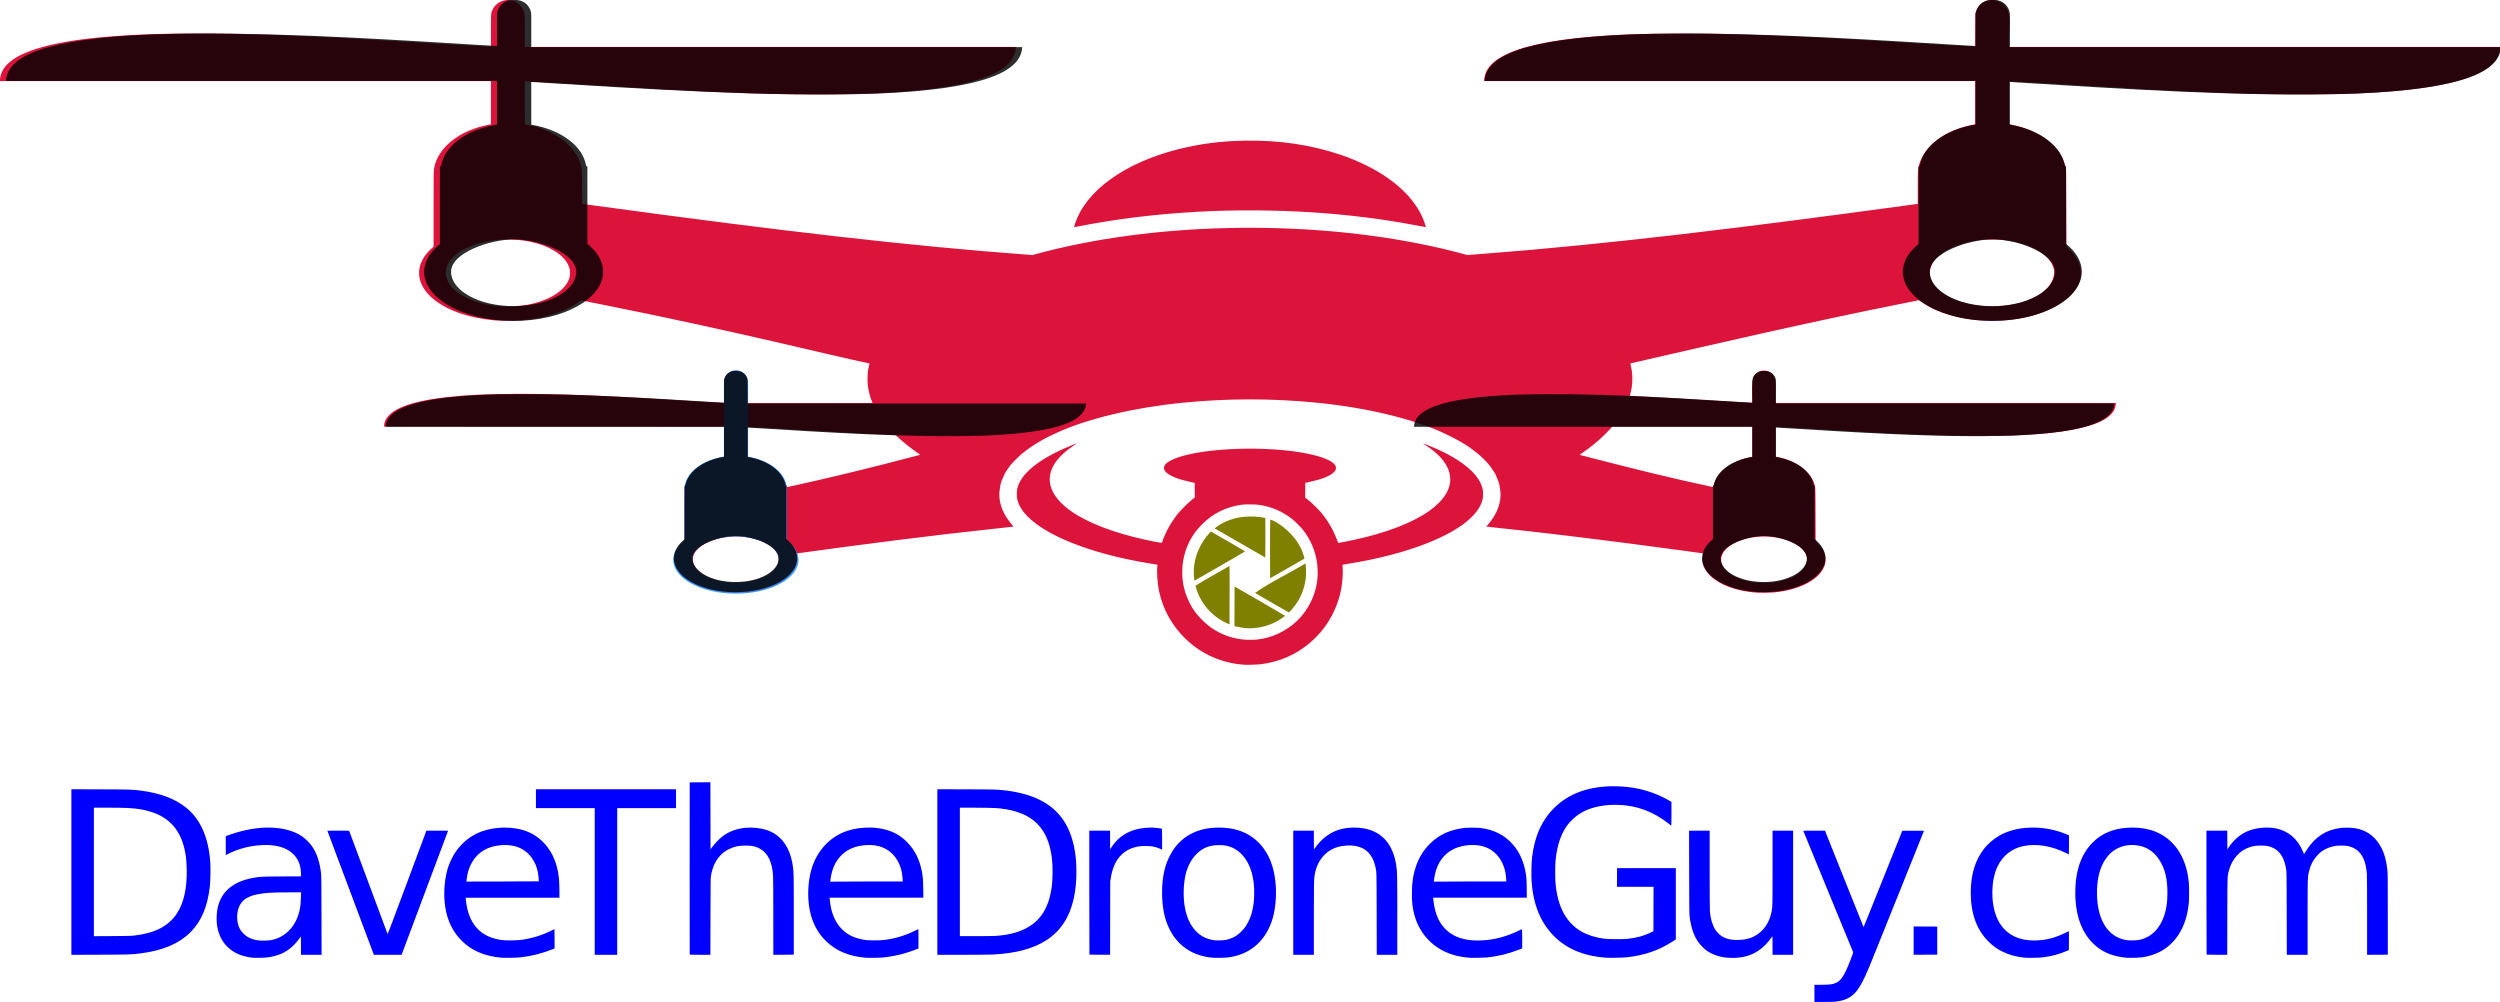<?xml version="1.0" encoding="UTF-8" standalone="no"?>
<!-- Created with Inkscape (http://www.inkscape.org/) -->

<svg
   width="170.86mm"
   height="68.477mm"
   viewBox="0 0 170.86 68.477"
   version="1.1"
   id="svg1"
   xml:space="preserve"
   inkscape:version="1.4 (e7c3feb1, 2024-10-09)"
   sodipodi:docname="DTDG_Logo_edited.svg"
   xmlns:inkscape="http://www.inkscape.org/namespaces/inkscape"
   xmlns:sodipodi="http://sodipodi.sourceforge.net/DTD/sodipodi-0.dtd"
   xmlns="http://www.w3.org/2000/svg"
   xmlns:svg="http://www.w3.org/2000/svg"><sodipodi:namedview
     id="namedview1"
     pagecolor="#ffffff"
     bordercolor="#666666"
     borderopacity="1.0"
     inkscape:showpageshadow="2"
     inkscape:pageopacity="0.0"
     inkscape:pagecheckerboard="0"
     inkscape:deskcolor="#d1d1d1"
     inkscape:document-units="mm"
     inkscape:zoom="2.88"
     inkscape:cx="229.51389"
     inkscape:cy="28.472222"
     inkscape:window-width="1872"
     inkscape:window-height="887"
     inkscape:window-x="1968"
     inkscape:window-y="25"
     inkscape:window-maximized="0"
     inkscape:current-layer="layer1"
     showgrid="false" /><defs
     id="defs1"><inkscape:path-effect
       effect="offset"
       id="path-effect4"
       is_visible="true"
       lpeversion="1.3"
       linejoin_type="miter"
       unit="mm"
       offset="-0.3"
       miter_limit="4"
       attempt_force_join="false"
       update_on_knot_move="true" /><clipPath
       clipPathUnits="userSpaceOnUse"
       id="clipPath2"><rect
         style="fill:none;stroke:#000000;stroke-width:0.049;stroke-linecap:round;stroke-linejoin:round;paint-order:markers stroke fill"
         id="rect3"
         width="166.774"
         height="18.407"
         x="24.288"
         y="98.137" /></clipPath><clipPath
       clipPathUnits="userSpaceOnUse"
       id="clipPath4"><rect
         style="fill:none;stroke:none;stroke-width:0.587;stroke-linecap:round;stroke-linejoin:round;stroke-dasharray:none;paint-order:markers stroke fill"
         id="rect5"
         width="189.877"
         height="63.189"
         x="11.517"
         y="31.127" /></clipPath></defs><g
     inkscape:groupmode="layer"
     id="layer2"
     inkscape:label="DaveTheDroneGuy Logo"
     transform="translate(-22.961,-46.054)"><path
       id="path122"
       style="display:inline;fill:#0000ff;stroke:none;stroke-width:0;stroke-dasharray:none"
       d="m 71.512,99.516 -0.707,0.005 -0.707,0.004 -0.004,5.87 c -0.002,3.228 -6.82e-4,5.879 0.004,5.891 0.006,0.016 0.163,0.021 0.711,0.021 h 0.703 l 0.006,-2.625 c 0.005,-2.368 0.009,-2.641 0.034,-2.782 0.105,-0.595 0.305,-1.024 0.645,-1.384 0.177,-0.187 0.357,-0.319 0.595,-0.435 0.36,-0.175 0.651,-0.237 1.127,-0.238 0.435,-6.8e-4 0.678,0.051 0.965,0.206 0.552,0.298 0.851,0.906 0.912,1.859 0.009,0.142 0.016,1.348 0.016,2.824 l 5.17e-4,2.576 0.699,-0.004 0.699,-0.004 v -2.745 c -6e-5,-2.836 -0.001,-2.893 -0.068,-3.34 -0.189,-1.278 -0.808,-2.117 -1.8,-2.441 -0.385,-0.126 -0.922,-0.185 -1.368,-0.15 -0.669,0.053 -1.198,0.249 -1.675,0.622 -0.18,0.141 -0.502,0.479 -0.654,0.685 l -0.124,0.169 -0.004,-2.291 z m 61.739,0.274 c -1.67,-0.005 -3.033,0.479 -4.017,1.428 -0.894,0.862 -1.406,2.001 -1.574,3.498 -0.036,0.318 -0.049,1.213 -0.024,1.571 0.114,1.632 0.642,2.89 1.597,3.809 0.867,0.834 1.98,1.29 3.431,1.408 h 5.2e-4 c 0.268,0.022 1.193,0.006 1.471,-0.024 1.217,-0.134 2.208,-0.478 3.163,-1.098 l 0.194,-0.126 v -2.435 -2.435 h -2.009 -2.009 v 0.637 0.637 h 1.248 1.248 l -0.004,1.516 -0.004,1.516 -0.17,0.086 c -0.44,0.225 -0.96,0.37 -1.583,0.439 -0.316,0.035 -1.329,0.03 -1.612,-0.008 -1.212,-0.164 -2.054,-0.644 -2.617,-1.493 -0.373,-0.562 -0.597,-1.262 -0.701,-2.189 -0.041,-0.363 -0.041,-1.371 0,-1.736 0.11,-0.986 0.359,-1.723 0.782,-2.317 0.219,-0.308 0.602,-0.656 0.953,-0.865 0.639,-0.382 1.566,-0.582 2.542,-0.549 1.278,0.042 2.422,0.47 3.456,1.292 0.077,0.061 0.15,0.119 0.161,0.128 0.017,0.013 0.021,-0.15 0.021,-0.803 v -0.819 l -0.186,-0.108 c -0.471,-0.273 -1.032,-0.511 -1.564,-0.663 -0.625,-0.179 -1.154,-0.261 -1.856,-0.29 -0.114,-0.005 -0.227,-0.007 -0.338,-0.007 z M 27.839,99.994 v 5.658 5.658 l 1.947,-0.007 c 2.101,-0.008 2.173,-0.01 2.872,-0.103 1.46,-0.195 2.551,-0.666 3.317,-1.43 0.737,-0.735 1.16,-1.723 1.323,-3.085 0.045,-0.377 0.063,-1.305 0.033,-1.714 -0.124,-1.699 -0.671,-2.93 -1.655,-3.723 -0.751,-0.605 -1.772,-0.989 -3.084,-1.16 -0.592,-0.077 -0.647,-0.079 -2.749,-0.086 z m 59.184,0 v 5.657 5.657 h 1.716 c 0.944,0 1.872,-0.008 2.063,-0.017 1.576,-0.076 2.794,-0.402 3.688,-0.988 1.041,-0.683 1.669,-1.718 1.917,-3.163 0.131,-0.765 0.157,-1.758 0.067,-2.542 -0.207,-1.794 -0.922,-3.01 -2.198,-3.742 -0.678,-0.389 -1.559,-0.655 -2.572,-0.776 -0.595,-0.071 -0.636,-0.072 -2.683,-0.079 z m -27.434,0.002 v 0.645 0.645 h 2.009 2.009 v 5.011 5.011 h 0.769 0.769 v -5.011 -5.011 h 2.009 2.009 v -0.645 -0.645 h -4.787 z m -30.212,1.257 0.889,5.2e-4 c 1.272,3.9e-4 1.777,0.024 2.286,0.109 0.356,0.059 0.771,0.175 1.072,0.299 1.001,0.412 1.648,1.197 1.928,2.34 0.112,0.456 0.158,0.859 0.17,1.469 0.026,1.304 -0.2,2.304 -0.683,3.029 -0.574,0.86 -1.493,1.331 -2.917,1.496 -0.198,0.023 -0.459,0.029 -1.492,0.035 l -1.253,0.007 v -4.391 z m 59.184,0 0.897,5.2e-4 c 0.909,5e-4 1.523,0.017 1.823,0.049 2.217,0.237 3.321,1.297 3.573,3.431 0.063,0.529 0.059,1.357 -0.009,1.886 -0.191,1.485 -0.778,2.408 -1.869,2.933 -0.543,0.262 -1.159,0.407 -1.976,0.465 -0.127,0.009 -0.728,0.017 -1.335,0.017 h -1.104 v -4.39 z m -31.15,1.36 c -0.08,0.001 -0.159,0.004 -0.239,0.009 -1.223,0.079 -2.147,0.521 -2.856,1.368 -0.328,0.392 -0.618,0.946 -0.769,1.466 -0.261,0.902 -0.297,2.035 -0.091,2.938 0.206,0.906 0.658,1.649 1.346,2.212 0.622,0.509 1.441,0.815 2.406,0.899 0.254,0.022 1.056,0.008 1.337,-0.023 0.737,-0.082 1.47,-0.267 2.165,-0.546 l 0.153,-0.061 v -0.66 c 0,-0.363 -0.004,-0.659 -0.008,-0.659 -0.005,0 -0.081,0.036 -0.169,0.081 -0.677,0.339 -1.359,0.549 -2.104,0.65 -0.368,0.05 -1.081,0.054 -1.373,0.009 -0.872,-0.135 -1.476,-0.491 -1.886,-1.109 -0.284,-0.429 -0.47,-1.015 -0.521,-1.637 l -0.012,-0.143 h 3.202 3.202 v -0.442 c -2.66e-4,-0.72 -0.044,-1.156 -0.164,-1.629 -0.207,-0.819 -0.627,-1.497 -1.225,-1.978 -0.268,-0.215 -0.509,-0.354 -0.844,-0.486 -0.442,-0.174 -0.991,-0.264 -1.549,-0.256 z m -16.219,5.2e-4 c -0.738,0.014 -1.543,0.158 -2.365,0.434 -0.173,0.058 -0.342,0.117 -0.376,0.131 l -0.062,0.027 v 0.644 c 0,0.355 0.003,0.645 0.006,0.645 0.004,0 0.069,-0.033 0.145,-0.073 0.547,-0.289 1.251,-0.5 1.933,-0.579 1.236,-0.143 2.17,0.114 2.667,0.735 0.249,0.311 0.368,0.661 0.388,1.144 l 0.009,0.226 -1.329,0.007 c -1.428,0.007 -1.454,0.009 -1.966,0.102 -1.434,0.261 -2.268,1.029 -2.439,2.245 -0.209,1.491 0.439,2.652 1.708,3.062 0.188,0.061 0.455,0.117 0.673,0.142 v -5.1e-4 c 0.192,0.022 0.894,0.007 1.091,-0.022 0.729,-0.109 1.236,-0.339 1.694,-0.766 0.172,-0.16 0.345,-0.361 0.472,-0.548 l 0.083,-0.121 0.005,0.63 0.004,0.63 h 0.703 0.703 l -0.006,-2.691 c -0.005,-2.359 -0.009,-2.718 -0.033,-2.906 -0.095,-0.764 -0.275,-1.306 -0.592,-1.786 -0.158,-0.24 -0.483,-0.567 -0.718,-0.723 -0.614,-0.408 -1.45,-0.605 -2.398,-0.587 z m 60.374,0 c -0.204,0.005 -0.462,0.028 -0.661,0.062 -0.86,0.148 -1.538,0.59 -1.991,1.298 l -0.085,0.132 v -0.641 -0.641 h -0.711 -0.711 v 4.231 c 0,2.326 0.005,4.234 0.011,4.241 0.006,0.006 0.326,0.011 0.711,0.011 h 0.7 l 0.005,-2.509 0.005,-2.509 0.037,-0.228 c 0.134,-0.827 0.434,-1.392 0.937,-1.768 0.248,-0.185 0.573,-0.32 0.938,-0.388 0.214,-0.04 0.771,-0.04 0.982,-0.001 0.194,0.036 0.398,0.1 0.539,0.17 l 0.112,0.055 v -0.717 c 0,-0.668 -0.002,-0.718 -0.029,-0.726 -0.058,-0.018 -0.43,-0.061 -0.608,-0.07 -0.052,-0.003 -0.114,-0.003 -0.182,-0.002 z m 14.013,0 c -0.33,-0.006 -0.662,0.029 -0.963,0.105 -0.724,0.183 -1.343,0.644 -1.832,1.363 -0.027,0.039 -0.028,0.008 -0.029,-0.608 l -10e-4,-0.649 h -0.703 -0.703 v 4.242 l -5.1e-4,4.242 h 0.703 0.703 v -2.443 c 0,-2.432 0.006,-2.716 0.058,-3.025 0.16,-0.936 0.716,-1.624 1.521,-1.881 0.408,-0.13 0.921,-0.16 1.329,-0.076 0.664,0.135 1.089,0.573 1.276,1.315 0.11,0.437 0.105,0.259 0.111,3.328 l 0.006,2.782 h 0.702 0.702 v -2.675 c -3e-4,-2.743 -0.005,-2.972 -0.067,-3.402 -0.191,-1.321 -0.828,-2.165 -1.868,-2.478 -0.289,-0.087 -0.615,-0.133 -0.945,-0.139 z m 53.137,0 c -0.557,-0.003 -1.115,0.086 -1.583,0.269 -0.461,0.18 -0.796,0.399 -1.15,0.752 -0.788,0.786 -1.189,1.944 -1.189,3.432 0,1.323 0.323,2.403 0.954,3.183 0.131,0.162 0.408,0.429 0.579,0.559 0.538,0.408 1.128,0.618 1.981,0.704 0.149,0.015 0.869,-0.006 1.05,-0.03 0.409,-0.056 0.834,-0.186 1.182,-0.361 1.039,-0.523 1.735,-1.562 1.957,-2.923 0.063,-0.389 0.077,-0.589 0.077,-1.133 0,-0.561 -0.014,-0.757 -0.084,-1.166 -0.25,-1.463 -1.026,-2.521 -2.203,-3.001 -0.46,-0.188 -1.015,-0.283 -1.572,-0.286 z m 9.057,0 c -0.435,0.013 -0.877,0.103 -1.238,0.261 -0.485,0.212 -0.955,0.624 -1.273,1.115 l -0.074,0.115 -0.004,-0.64 -0.004,-0.64 h -0.711 -0.711 v 4.231 c 0,2.326 0.005,4.234 0.011,4.241 0.007,0.006 0.326,0.011 0.71,0.011 h 0.7 l 0.006,-2.633 c 0.007,-2.885 7.5e-4,-2.715 0.105,-3.111 0.21,-0.8 0.736,-1.39 1.433,-1.612 0.268,-0.085 0.43,-0.108 0.773,-0.107 0.342,6.6e-4 0.501,0.027 0.736,0.121 0.472,0.189 0.785,0.611 0.926,1.25 0.085,0.382 0.08,0.222 0.086,3.262 l 0.006,2.832 h 0.711 0.711 v -2.543 c 0,-2.73 4.5e-4,-2.759 0.085,-3.12 0.047,-0.2 0.134,-0.449 0.212,-0.604 0.162,-0.323 0.435,-0.644 0.699,-0.825 0.255,-0.174 0.562,-0.294 0.905,-0.352 0.191,-0.033 0.673,-0.029 0.84,0.007 0.8,0.171 1.209,0.754 1.309,1.863 0.011,0.122 0.017,1.161 0.017,2.881 v 2.692 l 0.707,-0.004 0.707,-0.004 -5.1e-4,-2.77 c -3e-4,-2.532 -0.003,-2.792 -0.029,-3.026 -0.088,-0.78 -0.265,-1.328 -0.582,-1.802 -0.387,-0.579 -0.91,-0.919 -1.609,-1.044 -0.235,-0.042 -0.778,-0.051 -1.028,-0.017 -0.986,0.136 -1.706,0.605 -2.285,1.486 -0.067,0.101 -0.136,0.212 -0.155,0.245 l -0.034,0.06 -0.086,-0.204 c -0.35,-0.834 -0.987,-1.38 -1.811,-1.552 -0.238,-0.05 -0.497,-0.07 -0.758,-0.062 z m -95.305,5.1e-4 c -0.552,-0.015 -1.12,0.063 -1.616,0.229 -1.17,0.391 -2.066,1.359 -2.436,2.629 -0.243,0.837 -0.288,1.924 -0.114,2.793 0.112,0.562 0.311,1.057 0.596,1.484 0.17,0.255 0.302,0.412 0.529,0.634 0.673,0.655 1.551,1.026 2.66,1.123 v 5.2e-4 c 0.247,0.022 1.069,0.007 1.331,-0.024 0.768,-0.09 1.46,-0.265 2.162,-0.547 l 0.153,-0.061 v -0.66 c 0,-0.363 -0.003,-0.66 -0.006,-0.66 -0.003,0 -0.128,0.059 -0.277,0.131 -0.689,0.332 -1.356,0.525 -2.123,0.616 -0.28,0.033 -1.012,0.029 -1.249,-0.008 -0.218,-0.034 -0.464,-0.093 -0.643,-0.155 -0.895,-0.309 -1.489,-1.05 -1.696,-2.114 -0.03,-0.154 -0.076,-0.501 -0.076,-0.572 v -0.049 h 3.202 3.202 l -0.009,-0.608 c -0.009,-0.626 -0.027,-0.846 -0.095,-1.195 -0.158,-0.806 -0.472,-1.435 -0.981,-1.964 -0.441,-0.458 -0.929,-0.74 -1.556,-0.898 -0.301,-0.076 -0.627,-0.118 -0.959,-0.127 z m 79.281,0 c -0.812,0.021 -1.581,0.214 -2.185,0.574 -0.367,0.218 -0.743,0.543 -0.988,0.852 -0.622,0.786 -0.926,1.78 -0.926,3.026 0,1.406 0.397,2.512 1.187,3.312 0.312,0.316 0.604,0.528 0.988,0.716 0.461,0.227 0.943,0.358 1.504,0.411 h 5.2e-4 c 0.239,0.022 1.001,0.009 1.248,-0.022 0.567,-0.07 1.077,-0.204 1.571,-0.411 l 0.207,-0.087 0.004,-0.651 c 0.003,-0.358 -7.5e-4,-0.647 -0.008,-0.644 -0.007,0.003 -0.121,0.059 -0.253,0.124 -0.678,0.334 -1.27,0.488 -1.968,0.513 -1.33,0.047 -2.269,-0.51 -2.72,-1.612 -0.405,-0.991 -0.377,-2.507 0.064,-3.433 0.358,-0.753 0.98,-1.243 1.786,-1.407 0.888,-0.18 1.931,-0.008 2.908,0.482 0.098,0.049 0.181,0.089 0.186,0.089 0.005,0 0.009,-0.293 0.009,-0.652 v -0.652 l -0.178,-0.074 c -0.772,-0.324 -1.626,-0.474 -2.437,-0.453 z m -55.408,5.2e-4 c -0.377,-0.005 -0.755,0.029 -1.086,0.103 -1.059,0.239 -1.863,0.867 -2.355,1.841 -0.312,0.618 -0.476,1.311 -0.513,2.168 -0.032,0.745 0.043,1.489 0.206,2.059 0.462,1.608 1.595,2.569 3.207,2.719 0.203,0.019 0.91,0.009 1.091,-0.015 1.273,-0.171 2.216,-0.837 2.769,-1.953 0.302,-0.61 0.453,-1.257 0.498,-2.128 0.053,-1.018 -0.116,-2.016 -0.464,-2.745 -0.471,-0.987 -1.26,-1.65 -2.279,-1.915 -0.323,-0.084 -0.698,-0.129 -1.074,-0.134 z m 17.249,0.005 c -0.221,1.8e-4 -0.444,0.007 -0.559,0.021 -0.967,0.114 -1.725,0.463 -2.34,1.076 -0.446,0.445 -0.744,0.926 -0.959,1.55 -0.184,0.534 -0.262,1.017 -0.276,1.712 -0.013,0.647 0.037,1.126 0.169,1.607 0.452,1.648 1.787,2.736 3.564,2.903 0.105,0.01 0.216,0.02 0.248,0.024 0.111,0.013 1.002,-0.005 1.166,-0.023 0.766,-0.085 1.442,-0.25 2.154,-0.526 l 0.236,-0.091 v -0.659 c 0,-0.363 -0.005,-0.659 -0.012,-0.659 -0.007,0 -0.102,0.044 -0.211,0.098 -0.689,0.338 -1.407,0.555 -2.117,0.639 -0.311,0.037 -0.834,0.049 -1.1,0.025 -0.765,-0.067 -1.365,-0.32 -1.802,-0.761 -0.198,-0.199 -0.344,-0.403 -0.473,-0.66 -0.162,-0.323 -0.292,-0.784 -0.337,-1.193 -0.01,-0.086 -0.021,-0.189 -0.026,-0.227 l -0.009,-0.07 h 3.202 3.202 l -0.007,-0.641 c -0.005,-0.483 -0.014,-0.69 -0.036,-0.839 -0.098,-0.686 -0.281,-1.228 -0.58,-1.709 -0.113,-0.183 -0.191,-0.286 -0.365,-0.484 -0.534,-0.609 -1.277,-0.981 -2.182,-1.092 -0.109,-0.013 -0.328,-0.02 -0.549,-0.02 z m -77.512,0.204 c -0.409,0 -0.744,0.003 -0.744,0.006 0,0.004 2.346,6.264 3.145,8.391 l 0.033,0.087 h 0.948 0.948 l 0.033,-0.087 c 0.799,-2.127 3.145,-8.387 3.145,-8.391 0,-0.004 -0.334,-0.006 -0.742,-0.006 h -0.741 l -1.321,3.548 c -0.882,2.37 -1.325,3.538 -1.332,3.518 -0.055,-0.142 -2.628,-7.055 -2.628,-7.06 0,-0.004 -0.335,-0.007 -0.744,-0.007 z m 100.866,5.2e-4 c -0.699,-1e-4 -0.741,0.002 -0.733,0.029 0.005,0.016 0.769,1.878 1.699,4.138 0.93,2.26 1.696,4.124 1.703,4.142 0.014,0.036 -0.296,0.843 -0.466,1.212 -0.222,0.483 -0.427,0.747 -0.674,0.867 -0.243,0.118 -0.437,0.145 -1.071,0.145 h -0.434 v 0.587 0.587 h 0.627 c 0.345,0 0.704,-0.008 0.798,-0.018 0.392,-0.04 0.745,-0.149 0.997,-0.31 0.521,-0.332 0.851,-0.887 1.513,-2.533 0.192,-0.477 1.07,-2.662 1.951,-4.853 l 1.601,-3.985 -0.737,-0.004 c -0.405,-0.003 -0.742,0.001 -0.748,0.008 -0.006,0.007 -0.601,1.491 -1.322,3.299 -0.721,1.807 -1.316,3.283 -1.322,3.279 -0.006,-0.004 -0.602,-1.488 -1.324,-3.299 l -1.314,-3.291 z m -8.545,5.1e-4 0.006,2.848 c 0.005,2.555 0.009,2.87 0.034,3.055 0.097,0.717 0.269,1.232 0.56,1.67 0.127,0.192 0.411,0.489 0.59,0.618 0.36,0.26 0.848,0.434 1.359,0.488 h 5.1e-4 c 0.077,0.008 0.259,0.015 0.404,0.017 1.12,0.009 1.962,-0.415 2.627,-1.324 l 0.118,-0.161 0.004,0.636 0.004,0.637 h 0.702 0.703 v -4.242 -4.242 h -0.703 -0.703 v 2.526 c 0,2.779 9.9e-4,2.753 -0.101,3.162 -0.152,0.611 -0.48,1.098 -0.949,1.41 -0.367,0.244 -0.736,0.353 -1.257,0.371 -0.519,0.018 -0.89,-0.07 -1.209,-0.288 -0.121,-0.083 -0.313,-0.28 -0.39,-0.401 -0.203,-0.319 -0.329,-0.735 -0.376,-1.248 -0.011,-0.115 -0.017,-1.171 -0.017,-2.857 v -2.675 h -0.703 z m -14.825,0.979 c 0.275,-0.002 0.544,0.033 0.784,0.105 0.892,0.27 1.478,1.106 1.538,2.194 l 0.011,0.194 h -2.176 c -1.197,0 -2.311,0.005 -2.476,0.011 -0.281,0.01 -0.3,0.009 -0.3,-0.019 0,-0.058 0.052,-0.383 0.083,-0.513 0.18,-0.773 0.605,-1.352 1.227,-1.671 0.38,-0.195 0.852,-0.299 1.309,-0.302 z m 45.058,5.1e-4 c 0.089,-0.002 0.18,0.002 0.271,0.011 0.698,0.068 1.217,0.381 1.613,0.973 0.418,0.625 0.597,1.385 0.574,2.433 -0.013,0.569 -0.069,0.941 -0.205,1.365 -0.305,0.947 -0.909,1.54 -1.742,1.708 v -5.2e-4 c -0.151,0.031 -0.624,0.043 -0.79,0.021 -1.384,-0.186 -2.157,-1.51 -2.069,-3.546 0.041,-0.951 0.288,-1.68 0.759,-2.237 0.384,-0.455 0.964,-0.717 1.59,-0.728 z m -111.083,10e-4 c 0.384,0.01 0.736,0.092 1.031,0.245 0.587,0.305 1.001,0.89 1.14,1.613 0.034,0.177 0.079,0.609 0.065,0.624 v 5.1e-4 c -0.004,0.004 -1.119,0.009 -2.477,0.012 l -2.47,0.005 0.01,-0.121 c 0.006,-0.067 0.029,-0.213 0.052,-0.325 0.218,-1.078 0.913,-1.795 1.931,-1.991 0.247,-0.048 0.488,-0.068 0.718,-0.062 z m 24.872,0.001 c 0.141,0.003 0.277,0.015 0.4,0.036 0.62,0.106 1.107,0.434 1.446,0.974 0.22,0.351 0.353,0.802 0.383,1.299 l 0.011,0.182 h -2.175 c -1.196,0 -2.311,0.005 -2.477,0.011 l -0.303,0.011 0.012,-0.13 c 0.023,-0.256 0.111,-0.62 0.21,-0.868 0.308,-0.773 0.944,-1.294 1.771,-1.454 0.235,-0.045 0.485,-0.066 0.72,-0.061 z m 23.849,0.005 c 0.308,0 0.498,0.028 0.735,0.106 0.89,0.297 1.497,1.216 1.637,2.479 0.087,0.788 0.021,1.591 -0.182,2.216 -0.074,0.227 -0.243,0.573 -0.373,0.765 -0.148,0.219 -0.458,0.523 -0.658,0.645 -0.191,0.117 -0.435,0.214 -0.654,0.26 -0.193,0.041 -0.638,0.058 -0.831,0.032 -0.277,-0.037 -0.585,-0.139 -0.796,-0.262 -0.64,-0.374 -1.071,-1.102 -1.224,-2.068 -0.102,-0.641 -0.086,-1.415 0.041,-2.046 0.118,-0.587 0.379,-1.112 0.738,-1.485 0.429,-0.445 0.909,-0.642 1.568,-0.642 z m -63.559,3.23 h 0.825 l -0.01,0.376 c -0.014,0.522 -0.066,0.849 -0.195,1.223 -0.227,0.658 -0.668,1.181 -1.23,1.46 -0.209,0.104 -0.392,0.163 -0.633,0.207 -0.204,0.037 -0.667,0.046 -0.867,0.018 -0.282,-0.041 -0.504,-0.116 -0.734,-0.249 -0.16,-0.092 -0.408,-0.344 -0.498,-0.504 -0.263,-0.47 -0.27,-1.172 -0.017,-1.661 0.052,-0.101 0.105,-0.17 0.218,-0.283 0.133,-0.133 0.17,-0.16 0.34,-0.243 0.208,-0.102 0.382,-0.157 0.686,-0.218 0.476,-0.095 0.974,-0.124 2.115,-0.125 z m 111.036,2.331 v 0.968 0.966 l 0.806,-0.004 0.806,-0.004 v -0.959 -0.959 l -0.806,-0.004 z"
       inkscape:label="DaveTheDroneGuy"
       inkscape:export-filename="../../Desktop/DTDG_Logo.png"
       inkscape:export-xdpi="600"
       inkscape:export-ydpi="600" /><path
       id="path126"
       style="display:inline;fill:#808000;stroke:none;stroke-width:0;stroke-dasharray:none"
       d="m 105.973,82.163 c 0.18,0.105 3.447,1.99 3.461,1.991 0.016,-0.9 0.007,-1.802 0.004,-2.702 -1.885,-0.361 -3.032,0.357 -3.465,0.712 z m 3.804,-0.589 c -0.025,0 -0.017,4.002 -0.01,4.002 0.007,0 0.93,-0.531 2.344,-1.345 -0.312,-1.597 -2.05,-2.657 -2.335,-2.657 z m -4.059,0.805 c -0.269,0.27 -1.342,1.465 -1.147,3.196 h -5.2e-4 c 0.01,0.091 0.022,0.166 0.025,0.166 0.424,-0.241 3.46,-1.987 3.461,-2.004 -0.773,-0.463 -1.558,-0.907 -2.338,-1.358 z m 6.454,2.188 c -1.127,0.686 -2.374,1.257 -3.434,2.009 0.621,0.371 2.281,1.328 2.306,1.33 0.051,0.004 0.449,-0.48 0.617,-0.751 0.284,-0.457 0.491,-1.075 0.546,-1.627 0.031,-0.319 0.008,-0.962 -0.035,-0.962 z m -5.181,0.169 c -0.516,0.282 -2.305,1.308 -2.32,1.349 -0.016,0.041 0.157,0.528 0.269,0.756 0.391,0.798 1.072,1.454 1.877,1.811 l 0.174,0.077 c -0.005,-1.331 0.018,-2.662 0.001,-3.993 z m 0.344,1.402 c -0.006,0 -0.006,1.062 -0.006,2.707 l 0.145,0.035 c 0.202,0.049 0.43,0.085 0.624,0.101 h 5.1e-4 c 0.243,0.02 0.312,0.02 0.547,0.001 0.741,-0.059 1.41,-0.303 2.003,-0.73 0.075,-0.054 0.136,-0.105 0.136,-0.113 -1.142,-0.679 -2.295,-1.344 -3.451,-2.001 z"
       sodipodi:nodetypes="csccsccssssccsscsccssccssssscccccccssc"
       inkscape:label="Lense" /><path
       id="path127"
       style="display:inline;fill:#dc143c;stroke:none;stroke-width:0;stroke-dasharray:none"
       d="m 159.136,46.055 c -0.493,-0.013 -0.96,0.293 -1.135,0.805 l -0.044,0.129 -0.01,2.245 -0.31,-0.011 c -0.17,-0.006 -0.44,-0.018 -0.599,-0.027 -0.159,-0.009 -0.565,-0.031 -0.901,-0.05 -0.626,-0.034 -1.455,-0.084 -2.629,-0.157 -2.022,-0.125 -2.79,-0.172 -3.96,-0.239 -0.74,-0.043 -1.284,-0.072 -2.762,-0.149 -1.395,-0.073 -3.652,-0.162 -5.002,-0.198 -0.346,-0.009 -0.762,-0.02 -0.926,-0.025 -1.44,-0.044 -4.533,-0.04 -5.97,0.008 -2.806,0.093 -4.914,0.298 -6.582,0.639 -2.259,0.462 -3.536,1.162 -3.842,2.106 -0.039,0.122 -0.069,0.289 -0.069,0.393 v 0.07 h 33.552 v 2.955 l -0.186,0.037 c -1.863,0.365 -3.261,1.41 -3.641,2.72 -0.086,0.297 -0.092,0.395 -0.092,1.582 v 1.098 l -0.947,0.129 c -10.623,1.452 -20.265,2.642 -28.761,3.285 -0.364,0.028 -0.753,0.058 -0.865,0.067 l -0.203,0.017 -0.337,-0.09 c -0.391,-0.105 -1.173,-0.302 -1.448,-0.364 -0.676,-0.154 -0.917,-0.205 -1.463,-0.315 -8.381,-1.675 -18.457,-1.411 -26.172,0.685 l -0.308,0.084 -0.444,-0.033 C 85.283,62.87 76.726,61.898 63.637,60.107 l -0.888,-0.121 -0.006,-1.166 c -0.006,-1.125 -0.008,-1.171 -0.042,-1.325 -0.132,-0.584 -0.419,-1.077 -0.898,-1.548 -0.669,-0.657 -1.677,-1.149 -2.781,-1.36 -0.098,-0.019 -0.182,-0.034 -0.186,-0.034 -0.004,0 -0.007,-0.663 -0.007,-1.473 v -1.473 l 0.103,0.009 c 0.057,0.005 0.211,0.013 0.343,0.019 0.671,0.027 1.715,0.086 4.341,0.248 7.753,0.477 11.275,0.619 15.271,0.62 2.743,1.82e-4 4.674,-0.073 6.565,-0.249 4.488,-0.418 6.798,-1.373 6.923,-2.862 L 92.386,49.262 H 58.828 v -1.087 c -3.1e-4,-1.168 -0.002,-1.195 -0.088,-1.405 -0.089,-0.22 -0.271,-0.431 -0.475,-0.552 -0.591,-0.351 -1.356,-0.115 -1.647,0.509 -0.105,0.226 -0.104,0.216 -0.104,1.418 l -5.17e-4,1.089 -0.302,-0.011 c -0.513,-0.019 -2.021,-0.103 -3.353,-0.185 -0.223,-0.014 -0.703,-0.043 -1.067,-0.066 -2.092,-0.129 -3.273,-0.2 -5.159,-0.305 -1.864,-0.105 -4.617,-0.22 -6.284,-0.264 -0.346,-0.009 -0.762,-0.021 -0.926,-0.026 -0.164,-0.005 -0.912,-0.016 -1.662,-0.025 -3.53,-0.042 -6.514,0.074 -8.772,0.341 C 25.733,49.077 23.795,49.78 23.18,50.8 c -0.132,0.219 -0.219,0.498 -0.219,0.702 v 0.091 h 33.552 v 1.478 1.477 l -0.186,0.037 c -2,0.392 -3.458,1.568 -3.7,2.985 -0.032,0.189 -0.033,0.266 -0.033,2.768 l -5.17e-4,2.574 -0.132,0.116 c -0.429,0.375 -0.731,0.86 -0.825,1.325 -0.256,1.262 0.85,2.477 2.868,3.15 0.653,0.218 1.418,0.368 2.274,0.448 0.353,0.033 1.526,0.027 1.885,-0.009 1.179,-0.119 2.169,-0.373 3.006,-0.773 0.308,-0.147 0.49,-0.251 0.766,-0.438 l 0.226,-0.152 1.229,0.244 c 9.333,1.857 15.939,3.549 18.454,4.062 l 0.043,0.009 -0.037,0.151 c -0.075,0.312 -0.098,0.525 -0.098,0.92 4.7e-4,0.307 0.007,0.409 0.037,0.585 0.058,0.336 0.167,0.724 0.27,0.966 0.017,0.039 0.03,0.075 0.03,0.079 0,0.004 -1.92,0.007 -4.266,0.007 h -4.266 c -0.012,-0.591 -0.019,-1.161 -0.092,-1.789 -0.013,-0.115 -0.181,-0.243 -0.286,-0.31 -0.23,-0.147 -0.524,-0.164 -0.77,-0.043 -0.205,0.101 -0.337,0.247 -0.415,0.463 l -0.04,0.11 c -0.007,0.517 0.018,1.04 -0.021,1.553 -0.138,-3.02e-4 -1.906,-0.1 -3.353,-0.19 -3.528,-0.218 -5.282,-0.308 -7.276,-0.373 -2.156,-0.07 -4.572,-0.07 -6.077,5.17e-4 -3.347,0.157 -5.388,0.617 -6.161,1.388 -0.216,0.216 -0.331,0.435 -0.356,0.684 l -0.011,0.11 23.247,0.008 c 0.003,0.684 0.006,1.369 0.009,2.053 l -0.219,0.045 c -0.307,0.064 -0.722,0.204 -0.997,0.339 -0.865,0.423 -1.406,1.07 -1.496,1.791 -0.011,0.085 -0.017,0.783 -0.017,1.881 l -5.17e-4,1.745 -0.114,0.103 c -0.232,0.21 -0.431,0.509 -0.514,0.773 -0.05,0.161 -0.062,0.437 -0.027,0.608 0.221,1.066 1.772,1.895 3.769,2.013 h 5.17e-4 c 0.293,0.017 0.815,0.006 1.152,-0.026 1.706,-0.159 3.082,-0.898 3.397,-1.823 0.084,-0.246 0.093,-0.486 0.027,-0.721 l -0.03,-0.11 0.035,-0.008 c 4.617,-0.638 9.241,-1.236 13.876,-1.728 0.735,-0.076 0.921,-0.097 0.927,-0.103 0.002,-0.002 -0.069,-0.093 -0.158,-0.2 -0.512,-0.614 -0.779,-1.244 -0.805,-1.897 -0.009,-0.217 -0.004,-0.271 0.042,-0.556 0.057,-0.353 0.057,-0.351 0.199,-0.685 0.126,-0.294 0.171,-0.376 0.322,-0.587 0.065,-0.091 0.153,-0.214 0.195,-0.273 0.042,-0.059 0.224,-0.253 0.404,-0.431 0.274,-0.27 0.389,-0.369 0.695,-0.598 0.202,-0.151 0.477,-0.339 0.612,-0.419 0.135,-0.079 0.312,-0.185 0.393,-0.235 0.176,-0.108 0.567,-0.305 1.036,-0.521 2.082,-0.963 5.274,-1.729 8.594,-2.061 3.106,-0.311 6.149,-0.311 9.272,0 3.323,0.331 6.569,1.115 8.634,2.084 0.727,0.341 1.4,0.716 1.771,0.987 0.443,0.323 0.627,0.476 0.904,0.747 0.317,0.311 0.42,0.434 0.646,0.769 0.174,0.258 0.179,0.266 0.313,0.598 0.131,0.324 0.132,0.327 0.185,0.692 0.035,0.243 0.042,0.336 0.035,0.504 -0.027,0.659 -0.329,1.339 -0.87,1.96 l -0.101,0.116 0.062,0.012 c 0.034,0.007 0.322,0.038 0.641,0.071 5.691,0.58 14.069,1.744 14.108,1.752 l 0.035,0.008 -0.03,0.11 c -0.258,0.931 0.646,1.877 2.216,2.321 0.398,0.113 0.833,0.19 1.307,0.234 0.316,0.029 1.023,0.025 1.356,-0.008 1.839,-0.181 3.22,-0.962 3.458,-1.956 0.045,-0.189 0.037,-0.465 -0.019,-0.642 -0.082,-0.258 -0.224,-0.48 -0.458,-0.716 l -0.169,-0.169 -0.006,-1.815 c -0.007,-1.961 -0.003,-1.885 -0.095,-2.153 -0.202,-0.589 -0.729,-1.116 -1.461,-1.465 -0.243,-0.116 -0.672,-0.258 -0.949,-0.315 l -0.219,-0.045 v -2.028 h 0.107 c 0.214,0 1.027,0.046 4.201,0.239 3.18,0.193 4.735,0.267 7.193,0.343 0.897,0.028 3.892,0.028 4.597,5.17e-4 1.426,-0.056 2.532,-0.142 3.431,-0.269 2.06,-0.291 3.256,-0.78 3.607,-1.475 0.057,-0.113 0.114,-0.318 0.114,-0.412 v -0.064 h -23.25 c -0.02,-0.551 0.042,-1.112 -0.033,-1.658 -0.154,-0.499 -0.755,-0.721 -1.192,-0.441 -0.105,0.068 -0.234,0.207 -0.286,0.31 -0.165,0.561 -0.092,1.19 -0.092,1.776 l -0.186,-0.01 c -0.102,-0.006 -0.402,-0.021 -0.666,-0.035 -0.515,-0.027 -1.083,-0.059 -1.72,-0.099 -2.809,-0.174 -4.258,-0.257 -5.354,-0.309 -0.316,-0.015 -0.441,-0.026 -0.436,-0.039 0.019,-0.05 0.095,-0.379 0.117,-0.506 0.085,-0.498 0.068,-1.052 -0.049,-1.536 -0.021,-0.086 -0.037,-0.158 -0.035,-0.159 6.139,-1.412 12.278,-2.832 18.456,-4.066 l 1.272,-0.254 0.158,0.112 c 0.824,0.584 2.011,1.011 3.317,1.191 0.462,0.064 0.759,0.085 1.298,0.095 1.056,0.019 1.942,-0.08 2.853,-0.317 1.907,-0.496 3.21,-1.503 3.407,-2.634 0.12,-0.691 -0.177,-1.408 -0.823,-1.986 l -0.136,-0.122 -0.009,-2.64 c -0.009,-2.604 -0.009,-2.642 -0.043,-2.789 -0.133,-0.572 -0.409,-1.054 -0.864,-1.509 -0.673,-0.673 -1.679,-1.169 -2.825,-1.394 l -0.186,-0.037 V 51.608 l 0.103,0.009 c 0.057,0.005 0.215,0.013 0.351,0.019 0.597,0.023 1.684,0.085 3.803,0.215 4.773,0.294 6.74,0.402 9.194,0.503 2.861,0.119 4.759,0.157 7.193,0.144 1.729,-0.009 2.201,-0.019 3.365,-0.07 4.903,-0.216 7.906,-0.886 9.036,-2.017 0.302,-0.302 0.473,-0.648 0.5,-1.012 l 0.01,-0.136 H 160.264 c -0.097,-0.821 0.198,-1.752 -0.105,-2.536 -0.112,-0.24 -0.301,-0.435 -0.532,-0.549 -0.16,-0.079 -0.327,-0.118 -0.491,-0.122 z m -51.061,9.612 c -1.643,0.024 -3.129,0.215 -4.602,0.589 -3.682,0.936 -6.315,2.845 -7.047,5.111 -0.032,0.1 -0.059,0.189 -0.059,0.198 0,0.022 -0.03,0.027 0.394,-0.057 2.501,-0.493 5.233,-0.826 8.089,-0.984 2.514,-0.139 5.346,-0.121 7.904,0.05 2.531,0.17 4.859,0.468 7.225,0.926 0.231,0.045 0.424,0.078 0.428,0.073 0.012,-0.012 -0.091,-0.328 -0.173,-0.529 -0.569,-1.4 -1.894,-2.671 -3.784,-3.63 -0.627,-0.318 -1.203,-0.558 -1.91,-0.795 -2.006,-0.672 -4.143,-0.987 -6.466,-0.953 z m 51.266,6.757 c 0.387,0.012 0.772,0.049 1.105,0.11 1.67,0.306 2.852,1.157 2.905,2.09 0.008,0.14 0.004,0.179 -0.042,0.352 -0.153,0.582 -0.586,1.04 -1.342,1.419 -0.676,0.339 -1.503,0.539 -2.447,0.593 -0.652,0.037 -1.309,-0.013 -1.957,-0.149 -1.247,-0.263 -2.237,-0.863 -2.575,-1.561 -0.225,-0.465 -0.167,-0.965 0.163,-1.407 0.531,-0.712 1.683,-1.238 3.074,-1.405 0.34,-0.041 0.728,-0.055 1.115,-0.043 z m -101.995,0.003 c 1.306,-0.056 2.574,0.218 3.46,0.747 0.582,0.347 0.944,0.757 1.076,1.22 0.042,0.147 0.043,0.477 0.001,0.628 -0.184,0.671 -0.91,1.267 -1.986,1.63 -0.572,0.193 -1.131,0.296 -1.819,0.337 -1.611,0.096 -3.215,-0.349 -4.066,-1.128 -0.459,-0.42 -0.676,-0.99 -0.556,-1.46 0.199,-0.777 1.161,-1.462 2.505,-1.786 0.255,-0.061 0.441,-0.096 0.703,-0.131 0.285,-0.038 0.342,-0.042 0.683,-0.057 z m 75.807,12.781 h 4.783 4.783 v 2.066 l -0.062,0.01 c -0.145,0.023 -0.588,0.142 -0.741,0.198 -0.455,0.167 -0.905,0.436 -1.197,0.714 -0.338,0.322 -0.537,0.635 -0.638,1.006 -0.028,0.104 -0.043,0.133 -0.068,0.135 -2.874,-0.605 -5.723,-1.324 -8.566,-2.06 -0.283,-0.074 -0.52,-0.134 -0.527,-0.134 -0.007,0 0.087,-0.069 0.209,-0.153 0.57,-0.394 1.051,-0.789 1.513,-1.241 0.147,-0.144 0.322,-0.324 0.389,-0.401 z m -59.093,0.033 h 0.109 c 0.155,0 1.164,0.055 2.57,0.141 2.553,0.155 2.878,0.174 3.754,0.223 1.188,0.066 2.065,0.108 2.943,0.143 l 0.719,0.028 0.124,0.117 c 0.382,0.36 0.993,0.844 1.471,1.167 0.092,0.062 0.102,0.074 0.074,0.085 -0.036,0.015 -0.988,0.261 -2.322,0.602 -2.196,0.56 -4.447,1.097 -6.206,1.481 -0.289,0.063 -0.535,0.115 -0.546,0.115 -0.012,0 -0.036,-0.061 -0.057,-0.143 -0.045,-0.176 -0.171,-0.442 -0.288,-0.612 -0.359,-0.52 -1.023,-0.959 -1.794,-1.186 -0.159,-0.047 -0.499,-0.126 -0.542,-0.126 -0.015,-0.678 -0.01,-1.356 -0.01,-2.034 z m 46.154,1.116 c 0,0.003 0.099,0.071 0.219,0.15 1.017,0.671 1.549,1.364 1.633,2.127 0.088,0.8 -0.405,1.61 -1.419,2.334 -1.137,0.812 -2.975,1.517 -5.196,1.994 -0.416,0.089 -1.026,0.206 -1.034,0.197 -0.003,-0.003 -0.033,-0.08 -0.066,-0.171 -0.255,-0.686 -0.592,-1.278 -1.053,-1.847 -0.202,-0.249 -0.706,-0.746 -0.945,-0.931 l -0.192,-0.149 0.003,-0.503 0.003,-0.503 0.248,-0.053 c 0.865,-0.187 1.423,-0.403 1.684,-0.652 0.124,-0.118 0.166,-0.197 0.166,-0.315 6e-5,-0.106 -0.029,-0.17 -0.125,-0.274 -0.38,-0.413 -1.728,-0.778 -3.47,-0.941 -3.344,-0.312 -7.095,0.111 -7.992,0.901 -0.115,0.101 -0.168,0.201 -0.167,0.314 8.2e-4,0.12 0.045,0.201 0.17,0.317 0.272,0.252 0.827,0.466 1.682,0.65 l 0.248,0.053 0.004,0.498 0.004,0.497 -0.203,0.162 c -0.252,0.201 -0.768,0.715 -0.961,0.957 -0.453,0.57 -0.816,1.212 -1.036,1.837 -0.028,0.08 -0.054,0.149 -0.057,0.152 -0.003,0.003 -0.149,-0.021 -0.326,-0.054 -2.219,-0.414 -4.145,-1.061 -5.419,-1.822 -1.89,-1.128 -2.405,-2.472 -1.437,-3.748 0.265,-0.349 0.7,-0.732 1.194,-1.05 0.263,-0.169 0.262,-0.169 -0.232,0.03 -1.725,0.697 -2.905,1.51 -3.413,2.356 -0.108,0.18 -0.182,0.352 -0.237,0.551 -0.051,0.186 -0.052,0.617 -5.16e-4,0.8 0.084,0.299 0.229,0.577 0.443,0.845 1.183,1.485 4.445,2.815 8.546,3.485 0.283,0.046 0.533,0.088 0.554,0.092 0.034,0.007 0.037,0.015 0.029,0.069 -0.057,0.383 -0.003,1.206 0.115,1.756 0.264,1.231 0.865,2.32 1.77,3.209 0.813,0.799 1.766,1.337 2.862,1.618 0.385,0.099 0.687,0.146 1.195,0.19 h 5.1e-4 c 0.164,0.014 0.881,-0.006 1.083,-0.03 1.319,-0.159 2.475,-0.666 3.456,-1.516 0.959,-0.83 1.649,-1.941 1.983,-3.19 0.15,-0.56 0.232,-1.335 0.196,-1.852 -0.009,-0.132 -0.014,-0.243 -0.011,-0.246 0.003,-0.003 0.164,-0.031 0.358,-0.062 2.069,-0.329 3.948,-0.819 5.47,-1.428 2.188,-0.875 3.473,-1.892 3.742,-2.958 0.055,-0.216 0.05,-0.578 -0.009,-0.802 -0.051,-0.191 -0.172,-0.453 -0.294,-0.634 -0.473,-0.706 -1.433,-1.403 -2.769,-2.007 -0.355,-0.16 -1,-0.422 -1,-0.405 z m -11.806,4.168 c 0.23,0.002 0.462,0.012 0.585,0.03 0.882,0.129 1.627,0.453 2.323,1.01 0.167,0.133 0.546,0.514 0.684,0.688 0.509,0.638 0.846,1.408 0.961,2.195 0.105,0.716 0.065,1.34 -0.13,2.016 -0.22,0.764 -0.677,1.508 -1.265,2.06 -0.728,0.683 -1.696,1.132 -2.664,1.235 -0.887,0.094 -1.771,-0.06 -2.555,-0.446 -0.48,-0.236 -0.834,-0.493 -1.233,-0.891 -0.386,-0.385 -0.621,-0.708 -0.858,-1.175 -0.259,-0.512 -0.407,-1.005 -0.474,-1.579 -0.036,-0.305 -0.024,-0.877 0.025,-1.195 0.154,-1.012 0.584,-1.862 1.307,-2.584 0.756,-0.756 1.63,-1.187 2.721,-1.342 0.114,-0.016 0.342,-0.023 0.573,-0.021 z m 34.98,2.198 c 1.248,-0.03 2.464,0.379 2.916,1.071 0.145,0.222 0.198,0.499 0.137,0.715 -0.184,0.654 -0.994,1.15 -2.176,1.334 -0.166,0.026 -0.316,0.035 -0.661,0.039 -0.246,0.003 -0.473,0.002 -0.504,-0.002 -0.032,-0.004 -0.129,-0.015 -0.215,-0.024 -0.265,-0.03 -0.633,-0.11 -0.894,-0.196 -0.647,-0.213 -1.114,-0.548 -1.305,-0.935 -0.078,-0.159 -0.099,-0.242 -0.099,-0.402 -5.3e-4,-0.16 0.021,-0.245 0.111,-0.433 0.066,-0.138 0.095,-0.177 0.242,-0.323 0.301,-0.299 0.685,-0.508 1.217,-0.661 0.396,-0.114 0.816,-0.172 1.231,-0.182 z m -69.872,0.005 c 0.932,0.045 1.822,0.329 2.321,0.837 0.164,0.167 0.236,0.276 0.303,0.459 0.037,0.103 0.044,0.148 0.044,0.295 -2.44e-4,0.197 -0.029,0.302 -0.134,0.482 -0.084,0.145 -0.328,0.385 -0.519,0.51 -0.396,0.26 -0.897,0.434 -1.53,0.532 -0.168,0.026 -0.315,0.035 -0.67,0.039 -0.497,0.005 -0.481,0.006 -0.827,-0.042 -0.429,-0.06 -0.861,-0.184 -1.197,-0.345 -0.476,-0.228 -0.826,-0.565 -0.955,-0.919 -0.028,-0.078 -0.036,-0.136 -0.036,-0.273 -3.77e-4,-0.194 0.032,-0.309 0.14,-0.491 0.077,-0.131 0.306,-0.356 0.49,-0.481 0.665,-0.452 1.638,-0.647 2.569,-0.602 z"
       sodipodi:nodetypes="scccccssssscsscccccccsccsccsssccssccssssscccsssccccssscccscssscssscccccccccsssssccccccssssscsssccssssscccccsscccssccsscccsssssssssssssssssssscccccccccscsssccccscccssssssscccscccsssccccccsssssscccscccccssssscccssssssscsssccsssssscsssssssssscsssssssccccscssssscscccssssccssssssssscsscssscscccccsscsssscccccscccsssssssssccsssccssscccsccssssssssssssssccsssssscccsssssssscssssssssssssssssssscscs"
       inkscape:label="Drone" /></g><g
     inkscape:groupmode="layer"
     id="layer1"
     inkscape:label="Shapes"><path
       id="rect4"
       style="opacity:0.821;fill:#1e90ff;stroke:#32cd32;stroke-width:0;stroke-linecap:round;stroke-linejoin:round;stroke-dasharray:none;paint-order:markers stroke fill"
       d="M 50.301 25.307 C 49.843 25.307 49.474 25.676 49.474 26.134 L 49.474 31.209 A 3.504 2.312 0 0 0 46.772 33.456 A 3.504 2.312 0 0 0 46.782 33.554 L 46.775 33.554 L 46.775 36.956 A 4.282 2.31 0 0 0 46.012 38.264 A 4.282 2.31 0 0 0 50.294 40.574 A 4.282 2.31 0 0 0 54.575 38.264 A 4.282 2.31 0 0 0 53.777 36.922 L 53.777 33.554 L 53.77 33.554 A 3.504 2.312 0 0 0 53.78 33.456 A 3.504 2.312 0 0 0 51.128 31.214 L 51.128 26.134 C 51.128 25.676 50.759 25.307 50.301 25.307 z M 50.263 36.668 A 2.959 1.583 0 0 1 53.222 38.25 A 2.959 1.583 0 0 1 50.263 39.833 A 2.959 1.583 0 0 1 47.304 38.25 A 2.959 1.583 0 0 1 50.263 36.668 z "
       inkscape:label="Engin1" /><path
       id="ellipse4"
       style="opacity:0.821;fill:#000000;stroke:#32cd32;stroke-width:0;stroke-linecap:round;stroke-linejoin:round;stroke-dasharray:none;paint-order:markers stroke fill"
       d="m 136.065,0 c -0.578,0 -1.042,0.465 -1.042,1.042 v 2.106 c -6.57,-0.4 -13.848,-0.893 -20.584,-0.853 -1.019,0.006 -2.024,0.024 -3.013,0.057 -7.483,0.313 -9.878,1.539 -9.958,3.179 h 33.555 v 2.984 c -2.077,0.329 -3.607,1.469 -3.817,2.844 h -0.084 v 0.316 c -6.9e-4,0.003 -0.001,0.005 -0.002,0.008 6.8e-4,0.003 0.001,0.005 0.002,0.008 v 4.987 c -0.696,0.557 -1.071,1.216 -1.076,1.892 3e-4,1.857 2.738,3.363 6.116,3.363 3.378,7.1e-5 6.116,-1.505 6.116,-3.363 -5.9e-4,-0.68 -0.376,-1.344 -1.076,-1.904 v -4.973 c 8.7e-4,-0.003 0.002,-0.007 0.003,-0.01 -8.5e-4,-0.003 -0.002,-0.006 -0.003,-0.01 v -0.314 h -0.082 c -0.205,-1.361 -1.705,-2.495 -3.755,-2.838 v -2.918 c 7.565,0.46 16.072,1.045 23.596,0.796 7.483,-0.313 9.878,-1.539 9.958,-3.179 H 137.366 V 1.042 C 137.366,0.465 136.901,0 136.323,0 Z m 0.132,16.357 c 1.627,-4e-5 4.243,0.915 4.243,2.214 1.3e-4,1.299 -1.915,2.352 -4.277,2.352 -2.362,-9.2e-5 -4.277,-1.053 -4.277,-2.352 -1.3e-4,-1.299 2.684,-2.214 4.311,-2.214 z"
       sodipodi:nodetypes="sscscccccccccccsccccccccccccsssccccc" /><path
       id="path9"
       style="opacity:0.821;fill:#000000;stroke:#32cd32;stroke-width:0;stroke-linecap:round;stroke-linejoin:round;stroke-dasharray:none;paint-order:markers stroke fill"
       d="m 50.202,25.357 c -0.398,0 -0.718,0.32 -0.718,0.718 v 1.451 c -4.529,-0.275 -9.545,-0.615 -14.187,-0.588 -0.702,0.005 -1.395,0.017 -2.077,0.039 -5.157,0.216 -6.808,1.061 -6.864,2.191 h 23.127 v 2.057 c -1.432,0.227 -2.486,1.012 -2.631,1.96 h -0.058 v 0.218 c -4.81e-4,0.003 -6.91e-4,0.005 -0.002,0.005 4.67e-4,0.003 6.89e-4,0.005 0.002,0.005 v 3.437 c -0.48,0.384 -0.738,0.838 -0.742,1.304 2.06e-4,1.28 1.887,2.318 4.215,2.318 2.328,5.3e-5 4.215,-1.038 4.216,-2.318 -4.06e-4,-0.469 -0.259,-0.926 -0.742,-1.312 v -3.428 c 5.99e-4,-0.003 0.002,-0.005 0.003,-0.007 -5.86e-4,-0.003 -0.002,-0.005 -0.003,-0.006 v -0.216 h -0.056 C 53.545,32.249 52.512,31.467 51.099,31.231 v -2.011 c 5.214,0.317 11.077,0.72 16.263,0.549 5.157,-0.216 6.808,-1.061 6.864,-2.191 H 51.099 v -1.501 c 0,-0.398 -0.32,-0.718 -0.718,-0.718 z m 0.091,11.274 c 1.121,-3e-5 2.924,0.63 2.924,1.526 9.1e-5,0.895 -1.32,1.621 -2.948,1.621 -1.628,-7.1e-5 -2.948,-0.726 -2.948,-1.621 -8.9e-5,-0.895 1.85,-1.526 2.972,-1.526 z"
       sodipodi:nodetypes="sscscccccccccccsccccccccccccsssccccc" /><path
       id="path10"
       style="opacity:0.821;fill:#000000;stroke:#32cd32;stroke-width:0;stroke-linecap:round;stroke-linejoin:round;stroke-dasharray:none;paint-order:markers stroke fill"
       d="m 120.476,25.357 c -0.398,0 -0.718,0.32 -0.718,0.718 v 1.451 c -4.529,-0.275 -9.545,-0.615 -14.187,-0.588 -0.702,0.005 -1.395,0.017 -2.076,0.039 -5.157,0.216 -6.808,1.061 -6.864,2.191 h 23.127 v 2.057 c -1.432,0.227 -2.486,1.012 -2.631,1.96 h -0.058 v 0.218 c -4.8e-4,0.003 -6.9e-4,0.005 -0.002,0.005 4.7e-4,0.003 6.9e-4,0.005 0.002,0.005 v 3.437 c -0.48,0.384 -0.738,0.838 -0.742,1.304 2.1e-4,1.28 1.887,2.318 4.215,2.318 2.328,5.3e-5 4.215,-1.038 4.216,-2.318 -4.1e-4,-0.469 -0.259,-0.926 -0.742,-1.312 v -3.428 c 6e-4,-0.003 0.002,-0.005 0.003,-0.007 -5.9e-4,-0.003 -0.002,-0.005 -0.003,-0.006 v -0.216 h -0.056 c -0.141,-0.938 -1.175,-1.719 -2.588,-1.956 v -2.011 c 5.214,0.317 11.077,0.72 16.263,0.549 5.157,-0.216 6.808,-1.061 6.864,-2.191 h -23.127 v -1.501 c 0,-0.398 -0.32,-0.718 -0.718,-0.718 z m 0.091,11.274 c 1.121,-3e-5 2.924,0.63 2.924,1.526 9e-5,0.895 -1.32,1.621 -2.948,1.621 -1.628,-7.1e-5 -2.948,-0.726 -2.948,-1.621 -9e-5,-0.895 1.85,-1.526 2.972,-1.526 z"
       sodipodi:nodetypes="sscscccccccccccsccccccccccccsssccccc" /><path
       id="path11"
       style="opacity:0.821;fill:#000000;stroke:#32cd32;stroke-width:0;stroke-linecap:round;stroke-linejoin:round;stroke-dasharray:none;paint-order:markers stroke fill"
       d="M 35.007,0 C 34.429,0 33.965,0.465 33.965,1.042 V 3.148 C 27.394,2.749 20.116,2.256 13.381,2.295 12.362,2.301 11.356,2.32 10.368,2.352 2.885,2.666 0.49,3.891 0.41,5.531 h 33.555 v 2.984 c -2.077,0.329 -3.607,1.469 -3.817,2.844 h -0.084 v 0.316 c -6.9e-4,0.003 -10e-4,0.005 -0.002,0.008 6.8e-4,0.003 0.001,0.005 0.002,0.008 v 4.987 c -0.696,0.557 -1.071,1.216 -1.076,1.892 3e-4,1.857 2.738,3.363 6.116,3.363 3.378,7.1e-5 6.116,-1.505 6.116,-3.363 -5.9e-4,-0.68 -0.376,-1.344 -1.076,-1.904 v -4.973 c 8.7e-4,-0.003 0.002,-0.007 0.003,-0.01 -8.5e-4,-0.003 -0.002,-0.006 -0.003,-0.01 v -0.314 h -0.082 C 39.858,9.998 38.358,8.864 36.308,8.521 V 5.603 C 43.872,6.063 52.379,6.647 59.904,6.399 67.386,6.085 69.781,4.86 69.862,3.219 H 36.308 V 1.042 C 36.308,0.465 35.843,0 35.265,0 Z m 0.132,16.357 c 1.627,-4e-5 4.243,0.915 4.243,2.214 1.3e-4,1.299 -1.915,2.352 -4.277,2.352 -2.362,-9.2e-5 -4.277,-1.053 -4.277,-2.352 -1.3e-4,-1.299 2.684,-2.214 4.311,-2.214 z"
       sodipodi:nodetypes="sscscccccccccccsccccccccccccsssccccc" /></g></svg>
